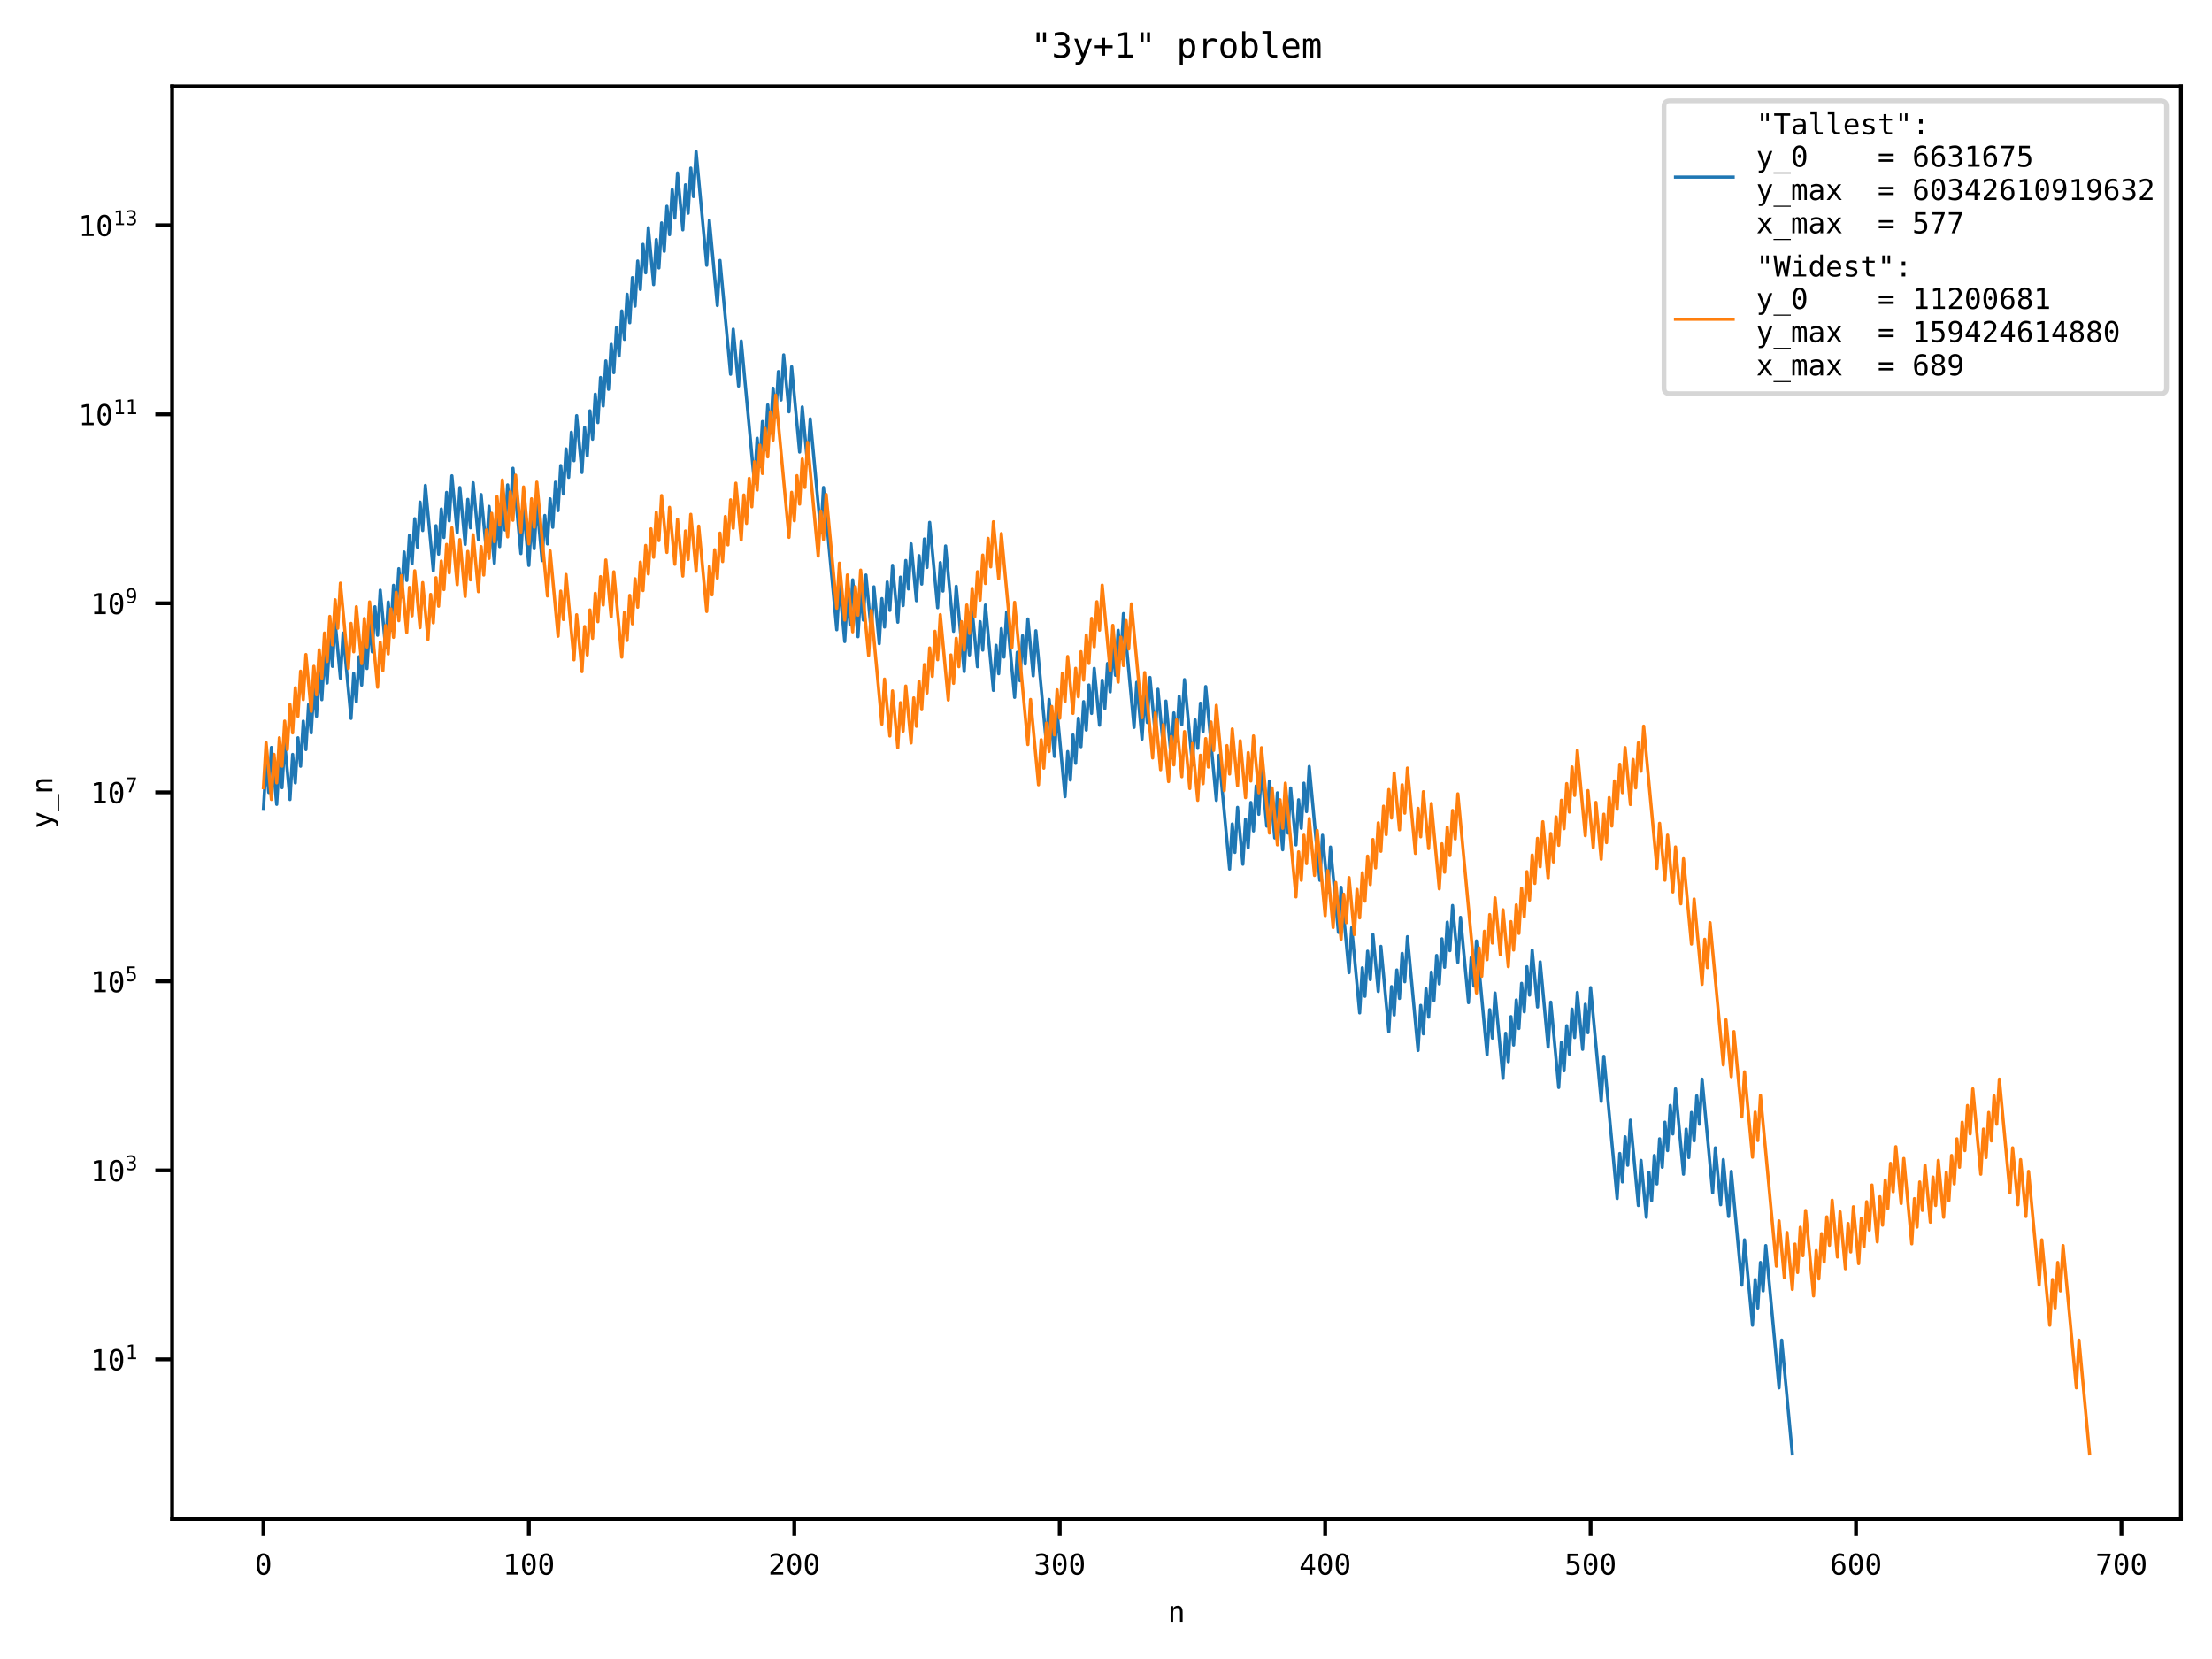 <?xml version="1.0" encoding="utf-8" standalone="no"?>
<!DOCTYPE svg PUBLIC "-//W3C//DTD SVG 1.1//EN"
  "http://www.w3.org/Graphics/SVG/1.1/DTD/svg11.dtd">
<!-- Created with matplotlib (https://matplotlib.org/) -->
<svg height="345.6pt" version="1.1" viewBox="0 0 460.8 345.6" width="460.8pt" xmlns="http://www.w3.org/2000/svg" xmlns:xlink="http://www.w3.org/1999/xlink">
 <defs>
  <style type="text/css">*{stroke-linecap:butt;stroke-linejoin:round;}</style>
 </defs>
 <g id="figure_1">
  <g id="patch_1">
   <path d="M 0 345.6 
L 460.8 345.6 
L 460.8 0 
L 0 0 
z
" style="fill:#ffffff;"/>
  </g>
  <g id="axes_1">
   <g id="patch_2">
    <path d="M 35.859 316.442 
L 454.32 316.442 
L 454.32 17.989 
L 35.859 17.989 
z
" style="fill:#ffffff;"/>
   </g>
   <g id="matplotlib.axis_1">
    <g id="xtick_1">
     <g id="line2d_1">
      <defs>
       <path d="M 0 0 
L 0 3.5 
" id="m7271c0aca7" style="stroke:#000000;stroke-width:0.8;"/>
      </defs>
      <g>
       <use style="stroke:#000000;stroke-width:0.8;" x="54.88" xlink:href="#m7271c0aca7" y="316.442"/>
      </g>
     </g>
     <g id="text_1">
      <!-- 0 -->
      <g transform="translate(53.074 328.033)scale(0.06 -0.06)">
       <defs>
        <path d="M 23.578 36.625 
Q 23.578 39.312 25.453 41.266 
Q 27.344 43.219 29.984 43.219 
Q 32.719 43.219 34.672 41.266 
Q 36.625 39.312 36.625 36.625 
Q 36.625 33.891 34.688 31.984 
Q 32.766 30.078 29.984 30.078 
Q 27.25 30.078 25.406 31.938 
Q 23.578 33.797 23.578 36.625 
z
M 30.078 66.406 
Q 23.188 66.406 19.797 58.984 
Q 16.406 51.562 16.406 36.375 
Q 16.406 21.234 19.797 13.812 
Q 23.188 6.391 30.078 6.391 
Q 37.016 6.391 40.406 13.812 
Q 43.797 21.234 43.797 36.375 
Q 43.797 51.562 40.406 58.984 
Q 37.016 66.406 30.078 66.406 
z
M 30.078 74.219 
Q 41.75 74.219 47.734 64.641 
Q 53.719 55.078 53.719 36.375 
Q 53.719 17.719 47.734 8.141 
Q 41.75 -1.422 30.078 -1.422 
Q 18.406 -1.422 12.453 8.141 
Q 6.5 17.719 6.5 36.375 
Q 6.5 55.078 12.453 64.641 
Q 18.406 74.219 30.078 74.219 
z
" id="DejaVuSansMono-48"/>
       </defs>
       <use xlink:href="#DejaVuSansMono-48"/>
      </g>
     </g>
    </g>
    <g id="xtick_2">
     <g id="line2d_2">
      <g>
       <use style="stroke:#000000;stroke-width:0.8;" x="110.173" xlink:href="#m7271c0aca7" y="316.442"/>
      </g>
     </g>
     <g id="text_2">
      <!-- 100 -->
      <g transform="translate(104.755 328.033)scale(0.06 -0.06)">
       <defs>
        <path d="M 13.188 8.297 
L 28.516 8.297 
L 28.516 64.016 
L 12.016 60.297 
L 12.016 69.281 
L 28.422 72.906 
L 38.281 72.906 
L 38.281 8.297 
L 53.422 8.297 
L 53.422 0 
L 13.188 0 
z
" id="DejaVuSansMono-49"/>
       </defs>
       <use xlink:href="#DejaVuSansMono-49"/>
       <use x="60.205" xlink:href="#DejaVuSansMono-48"/>
       <use x="120.41" xlink:href="#DejaVuSansMono-48"/>
      </g>
     </g>
    </g>
    <g id="xtick_3">
     <g id="line2d_3">
      <g>
       <use style="stroke:#000000;stroke-width:0.8;" x="165.467" xlink:href="#m7271c0aca7" y="316.442"/>
      </g>
     </g>
     <g id="text_3">
      <!-- 200 -->
      <g transform="translate(160.048 328.033)scale(0.06 -0.06)">
       <defs>
        <path d="M 18.219 8.297 
L 51.703 8.297 
L 51.703 0 
L 7.422 0 
L 7.422 8.297 
Q 16.547 17.922 23.375 25.297 
Q 30.219 32.672 32.812 35.688 
Q 37.703 41.656 39.406 45.344 
Q 41.109 49.031 41.109 52.875 
Q 41.109 58.984 37.516 62.453 
Q 33.938 65.922 27.688 65.922 
Q 23.25 65.922 18.359 64.312 
Q 13.484 62.703 8.016 59.422 
L 8.016 69.391 
Q 13.031 71.781 17.891 73 
Q 22.75 74.219 27.484 74.219 
Q 38.188 74.219 44.703 68.531 
Q 51.219 62.844 51.219 53.609 
Q 51.219 48.922 49.047 44.234 
Q 46.875 39.547 42 33.891 
Q 39.266 30.719 34.062 25.094 
Q 28.859 19.484 18.219 8.297 
z
" id="DejaVuSansMono-50"/>
       </defs>
       <use xlink:href="#DejaVuSansMono-50"/>
       <use x="60.205" xlink:href="#DejaVuSansMono-48"/>
       <use x="120.41" xlink:href="#DejaVuSansMono-48"/>
      </g>
     </g>
    </g>
    <g id="xtick_4">
     <g id="line2d_4">
      <g>
       <use style="stroke:#000000;stroke-width:0.8;" x="220.76" xlink:href="#m7271c0aca7" y="316.442"/>
      </g>
     </g>
     <g id="text_4">
      <!-- 300 -->
      <g transform="translate(215.342 328.033)scale(0.06 -0.06)">
       <defs>
        <path d="M 37.891 39.016 
Q 45.062 37.109 48.875 32.25 
Q 52.688 27.391 52.688 20.125 
Q 52.688 10.062 45.922 4.312 
Q 39.156 -1.422 27.203 -1.422 
Q 22.172 -1.422 16.938 -0.484 
Q 11.719 0.438 6.688 2.203 
L 6.688 12.016 
Q 11.672 9.422 16.5 8.156 
Q 21.344 6.891 26.125 6.891 
Q 34.234 6.891 38.578 10.547 
Q 42.922 14.203 42.922 21.094 
Q 42.922 27.438 38.578 31.172 
Q 34.234 34.906 26.812 34.906 
L 19.281 34.906 
L 19.281 43.016 
L 26.812 43.016 
Q 33.594 43.016 37.406 45.984 
Q 41.219 48.969 41.219 54.297 
Q 41.219 59.906 37.672 62.906 
Q 34.125 65.922 27.594 65.922 
Q 23.25 65.922 18.609 64.938 
Q 13.969 63.969 8.891 62.016 
L 8.891 71.094 
Q 14.797 72.656 19.406 73.438 
Q 24.031 74.219 27.594 74.219 
Q 38.234 74.219 44.609 68.875 
Q 50.984 63.531 50.984 54.688 
Q 50.984 48.688 47.625 44.672 
Q 44.281 40.672 37.891 39.016 
z
" id="DejaVuSansMono-51"/>
       </defs>
       <use xlink:href="#DejaVuSansMono-51"/>
       <use x="60.205" xlink:href="#DejaVuSansMono-48"/>
       <use x="120.41" xlink:href="#DejaVuSansMono-48"/>
      </g>
     </g>
    </g>
    <g id="xtick_5">
     <g id="line2d_5">
      <g>
       <use style="stroke:#000000;stroke-width:0.8;" x="276.054" xlink:href="#m7271c0aca7" y="316.442"/>
      </g>
     </g>
     <g id="text_5">
      <!-- 400 -->
      <g transform="translate(270.635 328.033)scale(0.06 -0.06)">
       <defs>
        <path d="M 35.891 63.922 
L 12.891 25.391 
L 35.891 25.391 
z
M 34.281 72.906 
L 45.703 72.906 
L 45.703 25.391 
L 55.422 25.391 
L 55.422 17.391 
L 45.703 17.391 
L 45.703 0 
L 35.891 0 
L 35.891 17.391 
L 4.984 17.391 
L 4.984 26.703 
z
" id="DejaVuSansMono-52"/>
       </defs>
       <use xlink:href="#DejaVuSansMono-52"/>
       <use x="60.205" xlink:href="#DejaVuSansMono-48"/>
       <use x="120.41" xlink:href="#DejaVuSansMono-48"/>
      </g>
     </g>
    </g>
    <g id="xtick_6">
     <g id="line2d_6">
      <g>
       <use style="stroke:#000000;stroke-width:0.8;" x="331.347" xlink:href="#m7271c0aca7" y="316.442"/>
      </g>
     </g>
     <g id="text_6">
      <!-- 500 -->
      <g transform="translate(325.929 328.033)scale(0.06 -0.06)">
       <defs>
        <path d="M 10.109 72.906 
L 47.016 72.906 
L 47.016 64.594 
L 19.094 64.594 
L 19.094 46.688 
Q 21.188 47.469 23.312 47.828 
Q 25.438 48.188 27.594 48.188 
Q 38.922 48.188 45.562 41.5 
Q 52.203 34.812 52.203 23.391 
Q 52.203 11.859 45.234 5.219 
Q 38.281 -1.422 26.219 -1.422 
Q 20.406 -1.422 15.594 -0.641 
Q 10.797 0.141 6.984 1.703 
L 6.984 11.719 
Q 11.469 9.281 16.016 8.078 
Q 20.562 6.891 25.297 6.891 
Q 33.453 6.891 37.859 11.188 
Q 42.281 15.484 42.281 23.391 
Q 42.281 31.203 37.719 35.547 
Q 33.156 39.891 25 39.891 
Q 21.047 39.891 17.281 38.984 
Q 13.531 38.094 10.109 36.281 
z
" id="DejaVuSansMono-53"/>
       </defs>
       <use xlink:href="#DejaVuSansMono-53"/>
       <use x="60.205" xlink:href="#DejaVuSansMono-48"/>
       <use x="120.41" xlink:href="#DejaVuSansMono-48"/>
      </g>
     </g>
    </g>
    <g id="xtick_7">
     <g id="line2d_7">
      <g>
       <use style="stroke:#000000;stroke-width:0.8;" x="386.641" xlink:href="#m7271c0aca7" y="316.442"/>
      </g>
     </g>
     <g id="text_7">
      <!-- 600 -->
      <g transform="translate(381.222 328.033)scale(0.06 -0.06)">
       <defs>
        <path d="M 48.391 71.297 
L 48.391 62.203 
Q 45.312 64.016 41.844 64.969 
Q 38.375 65.922 34.625 65.922 
Q 25.25 65.922 20.406 58.859 
Q 15.578 51.812 15.578 38.094 
Q 17.922 42.969 22.062 45.578 
Q 26.219 48.188 31.594 48.188 
Q 42.141 48.188 47.922 41.719 
Q 53.719 35.25 53.719 23.391 
Q 53.719 11.578 47.75 5.078 
Q 41.797 -1.422 31 -1.422 
Q 18.312 -1.422 12.406 7.688 
Q 6.5 16.797 6.5 36.375 
Q 6.5 54.828 13.594 64.516 
Q 20.703 74.219 34.188 74.219 
Q 37.797 74.219 41.406 73.453 
Q 45.016 72.703 48.391 71.297 
z
M 30.812 40.484 
Q 24.516 40.484 20.891 35.938 
Q 17.281 31.391 17.281 23.391 
Q 17.281 15.375 20.891 10.828 
Q 24.516 6.297 30.812 6.297 
Q 37.359 6.297 40.672 10.609 
Q 44 14.938 44 23.391 
Q 44 31.891 40.672 36.188 
Q 37.359 40.484 30.812 40.484 
z
" id="DejaVuSansMono-54"/>
       </defs>
       <use xlink:href="#DejaVuSansMono-54"/>
       <use x="60.205" xlink:href="#DejaVuSansMono-48"/>
       <use x="120.41" xlink:href="#DejaVuSansMono-48"/>
      </g>
     </g>
    </g>
    <g id="xtick_8">
     <g id="line2d_8">
      <g>
       <use style="stroke:#000000;stroke-width:0.8;" x="441.934" xlink:href="#m7271c0aca7" y="316.442"/>
      </g>
     </g>
     <g id="text_8">
      <!-- 700 -->
      <g transform="translate(436.516 328.033)scale(0.06 -0.06)">
       <defs>
        <path d="M 6.781 72.906 
L 52.688 72.906 
L 52.688 68.703 
L 26.609 0 
L 16.312 0 
L 41.703 64.594 
L 6.781 64.594 
z
" id="DejaVuSansMono-55"/>
       </defs>
       <use xlink:href="#DejaVuSansMono-55"/>
       <use x="60.205" xlink:href="#DejaVuSansMono-48"/>
       <use x="120.41" xlink:href="#DejaVuSansMono-48"/>
      </g>
     </g>
    </g>
    <g id="text_9">
     <!-- n -->
     <g transform="translate(243.283 337.872)scale(0.06 -0.06)">
      <defs>
       <path d="M 51.312 33.891 
L 51.312 0 
L 42.281 0 
L 42.281 33.891 
Q 42.281 41.266 39.688 44.719 
Q 37.109 48.188 31.594 48.188 
Q 25.297 48.188 21.891 43.719 
Q 18.5 39.266 18.5 30.906 
L 18.5 0 
L 9.516 0 
L 9.516 54.688 
L 18.5 54.688 
L 18.5 46.484 
Q 20.906 51.172 25 53.578 
Q 29.109 56 34.719 56 
Q 43.062 56 47.188 50.5 
Q 51.312 45.016 51.312 33.891 
z
" id="DejaVuSansMono-110"/>
      </defs>
      <use xlink:href="#DejaVuSansMono-110"/>
     </g>
    </g>
   </g>
   <g id="matplotlib.axis_2">
    <g id="ytick_1">
     <g id="line2d_9">
      <defs>
       <path d="M 0 0 
L -3.5 0 
" id="m700f23df17" style="stroke:#000000;stroke-width:0.8;"/>
      </defs>
      <g>
       <use style="stroke:#000000;stroke-width:0.8;" x="35.859" xlink:href="#m700f23df17" y="283.188"/>
      </g>
     </g>
     <g id="text_10">
      <!-- $\mathdefault{10^{1}}$ -->
      <g transform="translate(18.839 285.483)scale(0.06 -0.06)">
       <use transform="translate(0 0.684)" xlink:href="#DejaVuSansMono-49"/>
       <use transform="translate(60.205 0.684)" xlink:href="#DejaVuSansMono-48"/>
       <use transform="translate(121.367 38.966)scale(0.7)" xlink:href="#DejaVuSansMono-49"/>
      </g>
     </g>
    </g>
    <g id="ytick_2">
     <g id="line2d_10">
      <g>
       <use style="stroke:#000000;stroke-width:0.8;" x="35.859" xlink:href="#m700f23df17" y="243.811"/>
      </g>
     </g>
     <g id="text_11">
      <!-- $\mathdefault{10^{3}}$ -->
      <g transform="translate(18.839 246.106)scale(0.06 -0.06)">
       <use transform="translate(0 0.766)" xlink:href="#DejaVuSansMono-49"/>
       <use transform="translate(60.205 0.766)" xlink:href="#DejaVuSansMono-48"/>
       <use transform="translate(121.367 39.047)scale(0.7)" xlink:href="#DejaVuSansMono-51"/>
      </g>
     </g>
    </g>
    <g id="ytick_3">
     <g id="line2d_11">
      <g>
       <use style="stroke:#000000;stroke-width:0.8;" x="35.859" xlink:href="#m700f23df17" y="204.433"/>
      </g>
     </g>
     <g id="text_12">
      <!-- $\mathdefault{10^{5}}$ -->
      <g transform="translate(18.839 206.729)scale(0.06 -0.06)">
       <use transform="translate(0 0.684)" xlink:href="#DejaVuSansMono-49"/>
       <use transform="translate(60.205 0.684)" xlink:href="#DejaVuSansMono-48"/>
       <use transform="translate(121.367 38.966)scale(0.7)" xlink:href="#DejaVuSansMono-53"/>
      </g>
     </g>
    </g>
    <g id="ytick_4">
     <g id="line2d_12">
      <g>
       <use style="stroke:#000000;stroke-width:0.8;" x="35.859" xlink:href="#m700f23df17" y="165.056"/>
      </g>
     </g>
     <g id="text_13">
      <!-- $\mathdefault{10^{7}}$ -->
      <g transform="translate(18.839 167.352)scale(0.06 -0.06)">
       <use transform="translate(0 0.684)" xlink:href="#DejaVuSansMono-49"/>
       <use transform="translate(60.205 0.684)" xlink:href="#DejaVuSansMono-48"/>
       <use transform="translate(121.367 38.966)scale(0.7)" xlink:href="#DejaVuSansMono-55"/>
      </g>
     </g>
    </g>
    <g id="ytick_5">
     <g id="line2d_13">
      <g>
       <use style="stroke:#000000;stroke-width:0.8;" x="35.859" xlink:href="#m700f23df17" y="125.679"/>
      </g>
     </g>
     <g id="text_14">
      <!-- $\mathdefault{10^{9}}$ -->
      <g transform="translate(18.839 127.974)scale(0.06 -0.06)">
       <defs>
        <path d="M 29.109 32.328 
Q 35.406 32.328 38.984 36.859 
Q 42.578 41.406 42.578 49.422 
Q 42.578 57.422 38.984 61.953 
Q 35.406 66.5 29.109 66.5 
Q 22.562 66.5 19.234 62.172 
Q 15.922 57.859 15.922 49.422 
Q 15.922 40.922 19.219 36.625 
Q 22.516 32.328 29.109 32.328 
z
M 11.531 1.516 
L 11.531 10.594 
Q 14.594 8.797 18.062 7.844 
Q 21.531 6.891 25.297 6.891 
Q 34.672 6.891 39.469 13.938 
Q 44.281 21 44.281 34.719 
Q 42 29.828 37.844 27.219 
Q 33.688 24.609 28.328 24.609 
Q 17.781 24.609 11.984 31.094 
Q 6.203 37.594 6.203 49.516 
Q 6.203 61.281 12.125 67.75 
Q 18.062 74.219 28.906 74.219 
Q 41.609 74.219 47.516 65.078 
Q 53.422 55.953 53.422 36.375 
Q 53.422 17.969 46.312 8.266 
Q 39.203 -1.422 25.688 -1.422 
Q 22.125 -1.422 18.5 -0.656 
Q 14.891 0.094 11.531 1.516 
z
" id="DejaVuSansMono-57"/>
       </defs>
       <use transform="translate(0 0.766)" xlink:href="#DejaVuSansMono-49"/>
       <use transform="translate(60.205 0.766)" xlink:href="#DejaVuSansMono-48"/>
       <use transform="translate(121.367 39.047)scale(0.7)" xlink:href="#DejaVuSansMono-57"/>
      </g>
     </g>
    </g>
    <g id="ytick_6">
     <g id="line2d_14">
      <g>
       <use style="stroke:#000000;stroke-width:0.8;" x="35.859" xlink:href="#m700f23df17" y="86.302"/>
      </g>
     </g>
     <g id="text_15">
      <!-- $\mathdefault{10^{11}}$ -->
      <g transform="translate(16.319 88.597)scale(0.06 -0.06)">
       <use transform="translate(0 0.684)" xlink:href="#DejaVuSansMono-49"/>
       <use transform="translate(60.205 0.684)" xlink:href="#DejaVuSansMono-48"/>
       <use transform="translate(121.367 38.966)scale(0.7)" xlink:href="#DejaVuSansMono-49"/>
       <use transform="translate(163.511 38.966)scale(0.7)" xlink:href="#DejaVuSansMono-49"/>
      </g>
     </g>
    </g>
    <g id="ytick_7">
     <g id="line2d_15">
      <g>
       <use style="stroke:#000000;stroke-width:0.8;" x="35.859" xlink:href="#m700f23df17" y="46.925"/>
      </g>
     </g>
     <g id="text_16">
      <!-- $\mathdefault{10^{13}}$ -->
      <g transform="translate(16.319 49.22)scale(0.06 -0.06)">
       <use transform="translate(0 0.766)" xlink:href="#DejaVuSansMono-49"/>
       <use transform="translate(60.205 0.766)" xlink:href="#DejaVuSansMono-48"/>
       <use transform="translate(121.367 39.047)scale(0.7)" xlink:href="#DejaVuSansMono-49"/>
       <use transform="translate(163.511 39.047)scale(0.7)" xlink:href="#DejaVuSansMono-51"/>
      </g>
     </g>
    </g>
    <g id="text_17">
     <!-- y_n -->
     <g transform="translate(10.904 172.634)rotate(-90)scale(0.06 -0.06)">
      <defs>
       <path d="M 41.891 17.578 
Q 39.656 11.859 36.188 2.547 
Q 31.344 -10.359 29.688 -13.188 
Q 27.438 -17 24.062 -18.891 
Q 20.703 -20.797 16.219 -20.797 
L 8.984 -20.797 
L 8.984 -13.281 
L 14.312 -13.281 
Q 18.266 -13.281 20.5 -10.984 
Q 22.75 -8.688 26.219 0.875 
L 5.078 54.688 
L 14.594 54.688 
L 30.812 11.922 
L 46.781 54.688 
L 56.297 54.688 
z
" id="DejaVuSansMono-121"/>
       <path d="M 60.203 -19.672 
L 60.203 -23.578 
L 0 -23.578 
L 0 -19.672 
z
" id="DejaVuSansMono-95"/>
      </defs>
      <use xlink:href="#DejaVuSansMono-121"/>
      <use x="60.205" xlink:href="#DejaVuSansMono-95"/>
      <use x="120.41" xlink:href="#DejaVuSansMono-110"/>
     </g>
    </g>
   </g>
   <g id="line2d_16">
    <path clip-path="url(#p13e21dde57)" d="M 54.88 168.568 
L 55.433 159.174 
L 55.986 165.101 
L 56.539 155.707 
L 57.644 167.561 
L 58.197 158.167 
L 58.75 164.094 
L 59.303 154.7 
L 60.409 166.554 
L 60.962 157.16 
L 61.515 163.087 
L 62.068 153.693 
L 62.621 159.62 
L 63.174 150.226 
L 63.727 156.153 
L 64.28 146.759 
L 64.833 152.686 
L 65.385 143.292 
L 65.938 149.219 
L 66.491 139.825 
L 67.044 145.752 
L 67.597 136.358 
L 68.15 142.285 
L 68.703 132.891 
L 69.256 138.818 
L 69.809 129.424 
L 70.915 141.278 
L 71.468 131.884 
L 73.127 149.665 
L 73.68 140.271 
L 74.232 146.198 
L 74.785 136.804 
L 75.338 142.731 
L 75.891 133.337 
L 76.444 139.264 
L 76.997 129.87 
L 77.55 135.797 
L 78.103 126.403 
L 78.656 132.33 
L 79.209 122.936 
L 80.315 134.79 
L 80.868 125.396 
L 81.421 131.323 
L 81.974 121.929 
L 82.526 127.856 
L 83.079 118.462 
L 83.632 124.389 
L 84.185 114.995 
L 84.738 120.922 
L 85.291 111.528 
L 85.844 117.455 
L 86.397 108.061 
L 86.95 113.988 
L 87.503 104.594 
L 88.056 110.521 
L 88.609 101.127 
L 90.268 118.907 
L 90.82 109.513 
L 91.373 115.44 
L 91.926 106.046 
L 92.479 111.973 
L 93.032 102.579 
L 93.585 108.506 
L 94.138 99.113 
L 95.244 110.966 
L 95.797 101.572 
L 96.903 113.426 
L 97.456 104.032 
L 98.009 109.959 
L 98.562 100.565 
L 99.667 112.419 
L 100.22 103.025 
L 101.326 114.879 
L 101.879 105.485 
L 102.985 117.339 
L 103.538 107.945 
L 104.091 113.872 
L 104.644 104.478 
L 105.197 110.405 
L 105.75 101.011 
L 106.303 106.938 
L 106.856 97.544 
L 108.514 115.324 
L 109.067 105.931 
L 110.173 117.784 
L 110.726 108.39 
L 111.279 114.317 
L 111.832 104.923 
L 112.938 116.777 
L 113.491 107.383 
L 114.044 113.31 
L 114.597 103.916 
L 115.15 109.843 
L 115.703 100.449 
L 116.256 106.376 
L 116.808 96.982 
L 117.361 102.909 
L 117.914 93.515 
L 118.467 99.442 
L 119.02 90.048 
L 119.573 95.975 
L 120.126 86.581 
L 121.232 98.435 
L 121.785 89.041 
L 122.338 94.968 
L 122.891 85.574 
L 123.444 91.501 
L 123.997 82.107 
L 124.55 88.034 
L 125.102 78.64 
L 125.655 84.567 
L 126.208 75.173 
L 126.761 81.1 
L 127.314 71.706 
L 127.867 77.633 
L 128.42 68.239 
L 128.973 74.166 
L 129.526 64.772 
L 130.079 70.699 
L 130.632 61.305 
L 131.185 67.232 
L 131.738 57.838 
L 132.291 63.765 
L 132.844 54.371 
L 133.396 60.298 
L 133.949 50.904 
L 134.502 56.831 
L 135.055 47.437 
L 136.161 59.291 
L 136.714 49.897 
L 137.267 55.824 
L 137.82 46.43 
L 138.373 52.357 
L 138.926 42.963 
L 139.479 48.89 
L 140.032 39.496 
L 140.585 45.423 
L 141.138 36.029 
L 142.243 47.883 
L 142.796 38.489 
L 143.349 44.416 
L 143.902 35.022 
L 144.455 40.949 
L 145.008 31.555 
L 147.22 55.263 
L 147.773 45.869 
L 149.432 63.649 
L 149.985 54.256 
L 152.196 77.963 
L 152.749 68.569 
L 153.855 80.423 
L 154.408 71.029 
L 157.173 100.663 
L 157.726 91.269 
L 158.279 97.196 
L 158.832 87.802 
L 159.384 93.729 
L 159.937 84.335 
L 160.49 90.262 
L 161.043 80.868 
L 161.596 86.795 
L 162.149 77.401 
L 162.702 83.328 
L 163.255 73.934 
L 164.361 85.788 
L 164.914 76.394 
L 166.573 94.175 
L 167.126 84.781 
L 168.231 96.635 
L 168.784 87.241 
L 170.996 110.948 
L 171.549 101.555 
L 174.314 131.189 
L 174.867 121.795 
L 175.972 133.649 
L 176.525 124.255 
L 177.078 130.182 
L 177.631 120.788 
L 178.737 132.642 
L 179.29 123.248 
L 179.843 129.175 
L 180.396 119.781 
L 181.502 131.634 
L 182.055 122.241 
L 183.161 134.094 
L 183.714 124.7 
L 184.267 130.627 
L 184.819 121.233 
L 185.372 127.16 
L 185.925 117.766 
L 187.031 129.62 
L 187.584 120.226 
L 188.137 126.153 
L 188.69 116.759 
L 189.243 122.686 
L 189.796 113.292 
L 190.902 125.146 
L 191.455 115.752 
L 192.008 121.679 
L 192.561 112.285 
L 193.113 118.212 
L 193.666 108.818 
L 195.325 126.599 
L 195.878 117.205 
L 196.431 123.132 
L 196.984 113.738 
L 198.643 131.519 
L 199.196 122.125 
L 200.855 139.905 
L 201.408 130.511 
L 201.96 136.438 
L 202.513 127.044 
L 203.619 138.898 
L 204.172 129.504 
L 204.725 135.431 
L 205.278 126.037 
L 206.937 143.818 
L 207.49 134.424 
L 208.043 140.351 
L 208.596 130.957 
L 209.149 136.884 
L 209.702 127.49 
L 211.36 145.271 
L 211.913 135.877 
L 212.466 141.804 
L 213.019 132.41 
L 213.572 138.337 
L 214.125 128.943 
L 215.231 140.797 
L 215.784 131.403 
L 217.996 155.11 
L 218.548 145.716 
L 219.654 157.57 
L 220.207 148.176 
L 221.866 165.957 
L 222.419 156.563 
L 222.972 162.49 
L 223.525 153.096 
L 224.078 159.023 
L 224.631 149.629 
L 225.184 155.556 
L 225.737 146.162 
L 226.29 152.089 
L 226.843 142.695 
L 227.395 148.622 
L 227.948 139.228 
L 229.054 151.082 
L 229.607 141.688 
L 230.16 147.615 
L 230.713 138.221 
L 231.266 144.148 
L 231.819 134.754 
L 232.372 140.681 
L 232.925 131.287 
L 233.478 137.214 
L 234.031 127.82 
L 236.242 151.527 
L 236.795 142.133 
L 237.901 153.987 
L 238.454 144.593 
L 239.007 150.52 
L 239.56 141.126 
L 240.666 152.98 
L 241.219 143.586 
L 242.325 155.44 
L 242.878 146.046 
L 243.984 157.9 
L 244.536 148.506 
L 245.089 154.433 
L 245.642 145.039 
L 246.195 150.966 
L 246.748 141.572 
L 248.407 159.353 
L 248.96 149.959 
L 249.513 155.886 
L 250.066 146.492 
L 250.619 152.419 
L 251.172 143.025 
L 253.383 166.732 
L 253.936 157.338 
L 256.148 181.046 
L 256.701 171.652 
L 257.254 177.579 
L 257.807 168.185 
L 258.913 180.039 
L 259.466 170.645 
L 260.019 176.572 
L 260.572 167.178 
L 261.124 173.105 
L 261.677 163.711 
L 262.23 169.638 
L 262.783 160.244 
L 263.889 172.097 
L 264.442 162.704 
L 265.548 174.557 
L 266.101 165.163 
L 267.207 177.017 
L 267.76 167.623 
L 268.313 173.55 
L 268.866 164.156 
L 269.971 176.01 
L 270.524 166.616 
L 271.077 172.543 
L 271.63 163.149 
L 272.183 169.076 
L 272.736 159.682 
L 274.948 183.39 
L 275.501 173.996 
L 276.607 185.85 
L 277.16 176.456 
L 278.818 194.236 
L 279.371 184.842 
L 281.03 202.623 
L 281.583 193.229 
L 283.242 211.01 
L 283.795 201.616 
L 284.348 207.543 
L 284.901 198.149 
L 285.454 204.076 
L 286.007 194.682 
L 287.112 206.535 
L 287.665 197.142 
L 289.324 214.922 
L 289.877 205.528 
L 290.43 211.455 
L 290.983 202.061 
L 291.536 207.988 
L 292.089 198.594 
L 292.642 204.521 
L 293.195 195.127 
L 295.406 218.835 
L 295.959 209.441 
L 296.512 215.367 
L 297.065 205.973 
L 297.618 211.9 
L 298.171 202.506 
L 298.724 208.433 
L 299.277 199.039 
L 299.83 204.966 
L 300.383 195.572 
L 300.936 201.499 
L 301.489 192.105 
L 302.042 198.032 
L 302.595 188.638 
L 303.7 200.492 
L 304.253 191.098 
L 305.912 208.879 
L 306.465 199.485 
L 307.018 205.412 
L 307.571 196.018 
L 309.783 219.725 
L 310.336 210.331 
L 310.889 216.258 
L 311.442 206.864 
L 313.1 224.645 
L 313.653 215.251 
L 314.206 221.177 
L 314.759 211.783 
L 315.312 217.71 
L 315.865 208.316 
L 316.418 214.243 
L 316.971 204.849 
L 317.524 210.776 
L 318.077 201.382 
L 318.63 207.309 
L 319.183 197.915 
L 320.289 209.769 
L 320.841 200.375 
L 322.5 218.155 
L 323.053 208.762 
L 324.712 226.542 
L 325.265 217.148 
L 325.818 223.075 
L 326.371 213.681 
L 326.924 219.607 
L 327.477 210.213 
L 328.03 216.14 
L 328.583 206.746 
L 329.688 218.6 
L 330.241 209.206 
L 330.794 215.133 
L 331.347 205.739 
L 333.559 229.446 
L 334.112 220.052 
L 336.877 249.686 
L 337.43 240.287 
L 337.982 246.214 
L 338.535 236.816 
L 339.088 242.743 
L 339.641 233.347 
L 341.3 251.127 
L 341.853 241.727 
L 342.959 253.58 
L 343.512 244.178 
L 344.065 250.104 
L 344.618 240.705 
L 345.171 246.631 
L 345.724 237.234 
L 346.276 243.16 
L 346.829 233.764 
L 347.382 239.691 
L 347.935 230.295 
L 348.488 236.222 
L 349.041 226.827 
L 350.7 244.608 
L 351.253 235.211 
L 351.806 241.138 
L 352.359 231.742 
L 352.912 237.668 
L 353.465 228.273 
L 354.018 234.2 
L 354.571 224.805 
L 356.782 248.513 
L 357.335 239.114 
L 358.441 250.968 
L 358.994 241.567 
L 360.1 253.421 
L 360.653 244.018 
L 362.865 267.726 
L 363.417 258.285 
L 365.076 276.066 
L 365.629 266.549 
L 366.182 272.476 
L 366.735 263.001 
L 367.288 268.928 
L 367.841 259.48 
L 370.606 289.115 
L 371.159 279.169 
L 373.37 302.876 
L 373.37 302.876 
" style="fill:none;stroke:#1f77b4;stroke-linecap:square;stroke-width:0.667;"/>
   </g>
   <g id="line2d_17">
    <path clip-path="url(#p13e21dde57)" d="M 54.88 164.087 
L 55.433 154.693 
L 56.539 166.547 
L 57.091 157.153 
L 57.644 163.08 
L 58.197 153.686 
L 58.75 159.613 
L 59.303 150.219 
L 59.856 156.146 
L 60.409 146.752 
L 60.962 152.679 
L 61.515 143.285 
L 62.068 149.212 
L 62.621 139.818 
L 63.174 145.745 
L 63.727 136.351 
L 64.833 148.204 
L 65.385 138.811 
L 65.938 144.737 
L 66.491 135.344 
L 67.044 141.27 
L 67.597 131.877 
L 68.15 137.803 
L 68.703 128.41 
L 69.256 134.336 
L 69.809 124.943 
L 70.362 130.869 
L 70.915 121.476 
L 72.574 139.256 
L 73.127 129.862 
L 73.68 135.789 
L 74.232 126.395 
L 75.338 138.249 
L 75.891 128.855 
L 76.444 134.782 
L 76.997 125.388 
L 78.656 143.169 
L 79.209 133.775 
L 79.762 139.702 
L 80.315 130.308 
L 80.868 136.235 
L 81.421 126.841 
L 81.974 132.768 
L 82.526 123.374 
L 83.079 129.301 
L 83.632 119.907 
L 84.738 131.761 
L 85.291 122.367 
L 85.844 128.294 
L 86.397 118.9 
L 87.503 130.754 
L 88.056 121.36 
L 89.162 133.213 
L 89.715 123.82 
L 90.268 129.746 
L 90.82 120.353 
L 91.373 126.28 
L 91.926 116.886 
L 92.479 122.813 
L 93.032 113.419 
L 93.585 119.346 
L 94.138 109.952 
L 95.244 121.805 
L 95.797 112.412 
L 96.903 124.265 
L 97.456 114.871 
L 98.009 120.798 
L 98.562 111.404 
L 99.667 123.258 
L 100.22 113.864 
L 100.773 119.791 
L 101.326 110.397 
L 101.879 116.324 
L 102.432 106.93 
L 102.985 112.857 
L 103.538 103.463 
L 104.091 109.39 
L 104.644 99.996 
L 105.75 111.85 
L 106.303 102.456 
L 106.856 108.383 
L 107.409 98.989 
L 108.514 110.843 
L 109.067 101.449 
L 110.173 113.303 
L 110.726 103.909 
L 111.279 109.836 
L 111.832 100.442 
L 114.044 124.149 
L 114.597 114.756 
L 116.256 132.536 
L 116.808 123.142 
L 117.361 129.069 
L 117.914 119.675 
L 119.573 137.456 
L 120.126 128.062 
L 121.232 139.916 
L 121.785 130.522 
L 122.338 136.449 
L 122.891 127.055 
L 123.444 132.982 
L 123.997 123.588 
L 124.55 129.515 
L 125.102 120.121 
L 125.655 126.048 
L 126.208 116.654 
L 127.314 128.508 
L 127.867 119.114 
L 129.526 136.894 
L 130.079 127.501 
L 130.632 133.427 
L 131.185 124.034 
L 131.738 129.96 
L 132.291 120.567 
L 132.844 126.493 
L 133.396 117.1 
L 133.949 123.026 
L 134.502 113.633 
L 135.055 119.559 
L 135.608 110.166 
L 136.161 116.092 
L 136.714 106.699 
L 137.267 112.625 
L 137.82 103.232 
L 138.926 115.085 
L 139.479 105.691 
L 140.585 117.545 
L 141.138 108.151 
L 142.243 120.005 
L 142.796 110.611 
L 143.349 116.538 
L 143.902 107.144 
L 145.008 118.998 
L 145.561 109.604 
L 147.22 127.385 
L 147.773 117.991 
L 148.326 123.918 
L 148.879 114.524 
L 149.432 120.451 
L 149.985 111.057 
L 150.537 116.984 
L 151.09 107.59 
L 151.643 113.517 
L 152.196 104.123 
L 152.749 110.05 
L 153.302 100.656 
L 154.408 112.51 
L 154.961 103.116 
L 155.514 109.043 
L 156.067 99.649 
L 156.62 105.576 
L 157.173 96.182 
L 157.726 102.109 
L 158.279 92.715 
L 158.832 98.642 
L 159.384 89.248 
L 159.937 95.175 
L 160.49 85.781 
L 161.043 91.708 
L 161.596 82.314 
L 164.361 111.948 
L 164.914 102.554 
L 165.467 108.481 
L 166.02 99.087 
L 166.573 105.014 
L 167.126 95.62 
L 167.678 101.547 
L 168.231 92.153 
L 170.443 115.861 
L 170.996 106.467 
L 171.549 112.394 
L 172.102 103 
L 174.314 126.707 
L 174.867 117.313 
L 175.972 129.167 
L 176.525 119.773 
L 177.631 131.627 
L 178.184 122.233 
L 178.737 128.16 
L 179.29 118.766 
L 180.949 136.547 
L 181.502 127.153 
L 183.714 150.86 
L 184.267 141.466 
L 185.372 153.32 
L 185.925 143.926 
L 187.031 155.78 
L 187.584 146.386 
L 188.137 152.313 
L 188.69 142.919 
L 189.796 154.773 
L 190.349 145.379 
L 190.902 151.306 
L 191.455 141.912 
L 192.008 147.839 
L 192.561 138.445 
L 193.113 144.372 
L 193.666 134.978 
L 194.219 140.905 
L 194.772 131.511 
L 195.325 137.438 
L 195.878 128.044 
L 197.537 145.825 
L 198.09 136.431 
L 198.643 142.358 
L 199.196 132.964 
L 199.749 138.891 
L 200.302 129.497 
L 200.855 135.424 
L 201.408 126.03 
L 201.96 131.957 
L 202.513 122.563 
L 203.066 128.49 
L 203.619 119.096 
L 204.172 125.023 
L 204.725 115.629 
L 205.278 121.556 
L 205.831 112.162 
L 206.384 118.089 
L 206.937 108.695 
L 208.043 120.549 
L 208.596 111.155 
L 210.807 134.862 
L 211.36 125.468 
L 214.125 155.103 
L 214.678 145.709 
L 216.337 163.489 
L 216.89 154.096 
L 217.443 160.022 
L 217.996 150.629 
L 218.548 156.555 
L 219.101 147.162 
L 219.654 153.088 
L 220.207 143.695 
L 220.76 149.621 
L 221.313 140.228 
L 221.866 146.154 
L 222.419 136.761 
L 223.525 148.614 
L 224.078 139.221 
L 224.631 145.147 
L 225.184 135.754 
L 225.737 141.68 
L 226.29 132.287 
L 226.843 138.213 
L 227.395 128.82 
L 227.948 134.746 
L 228.501 125.353 
L 229.054 131.279 
L 229.607 121.886 
L 231.266 139.666 
L 231.819 130.272 
L 232.925 142.126 
L 233.478 132.732 
L 234.031 138.659 
L 234.584 129.265 
L 235.137 135.192 
L 235.689 125.798 
L 237.901 149.506 
L 238.454 140.112 
L 240.113 157.892 
L 240.666 148.498 
L 241.772 160.352 
L 242.325 150.958 
L 243.431 162.812 
L 243.984 153.418 
L 244.536 159.345 
L 245.089 149.951 
L 246.195 161.805 
L 246.748 152.411 
L 247.854 164.265 
L 248.407 154.871 
L 249.513 166.725 
L 250.066 157.331 
L 250.619 163.258 
L 251.172 153.864 
L 251.725 159.791 
L 252.278 150.397 
L 252.83 156.324 
L 253.383 146.93 
L 255.042 164.71 
L 255.595 155.317 
L 256.148 161.243 
L 256.701 151.85 
L 257.807 163.703 
L 258.36 154.309 
L 259.466 166.163 
L 260.019 156.769 
L 260.572 162.696 
L 261.124 153.302 
L 262.23 165.156 
L 262.783 155.762 
L 264.442 173.543 
L 264.995 164.149 
L 266.101 176.003 
L 266.654 166.609 
L 267.207 172.536 
L 267.76 163.142 
L 269.971 186.849 
L 270.524 177.455 
L 271.077 183.382 
L 271.63 173.988 
L 272.183 179.915 
L 272.736 170.521 
L 273.842 182.375 
L 274.395 172.981 
L 276.054 190.762 
L 276.607 181.368 
L 277.713 193.222 
L 278.265 183.828 
L 279.371 195.682 
L 279.924 186.288 
L 280.477 192.215 
L 281.03 182.821 
L 282.136 194.674 
L 282.689 185.281 
L 283.242 191.207 
L 283.795 181.814 
L 284.348 187.74 
L 284.901 178.347 
L 285.454 184.273 
L 286.007 174.88 
L 286.56 180.806 
L 287.112 171.413 
L 287.665 177.339 
L 288.218 167.946 
L 288.771 173.872 
L 289.324 164.479 
L 289.877 170.406 
L 290.43 161.012 
L 291.536 172.865 
L 292.089 163.472 
L 292.642 169.398 
L 293.195 160.005 
L 294.854 177.785 
L 295.406 168.391 
L 295.959 174.318 
L 296.512 164.924 
L 297.618 176.778 
L 298.171 167.384 
L 299.83 185.165 
L 300.383 175.771 
L 300.936 181.698 
L 301.489 172.304 
L 302.042 178.231 
L 302.595 168.837 
L 303.148 174.764 
L 303.7 165.37 
L 307.571 206.858 
L 308.124 197.464 
L 308.677 203.391 
L 309.23 193.997 
L 309.783 199.924 
L 310.336 190.53 
L 310.889 196.457 
L 311.442 187.063 
L 312.547 198.917 
L 313.1 189.523 
L 314.206 201.377 
L 314.759 191.983 
L 315.312 197.91 
L 315.865 188.516 
L 316.418 194.443 
L 316.971 185.049 
L 317.524 190.976 
L 318.077 181.582 
L 318.63 187.509 
L 319.183 178.115 
L 319.736 184.042 
L 320.289 174.648 
L 320.841 180.575 
L 321.394 171.181 
L 322.5 183.034 
L 323.053 173.641 
L 323.606 179.567 
L 324.159 170.174 
L 324.712 176.1 
L 325.265 166.707 
L 325.818 172.633 
L 326.371 163.24 
L 326.924 169.166 
L 327.477 159.773 
L 328.03 165.699 
L 328.583 156.306 
L 330.241 174.086 
L 330.794 164.692 
L 331.9 176.546 
L 332.453 167.152 
L 333.559 179.006 
L 334.112 169.612 
L 334.665 175.539 
L 335.218 166.145 
L 335.771 172.072 
L 336.324 162.678 
L 336.877 168.605 
L 337.43 159.211 
L 337.982 165.138 
L 338.535 155.744 
L 339.641 167.598 
L 340.194 158.204 
L 340.747 164.131 
L 341.3 154.737 
L 341.853 160.664 
L 342.406 151.27 
L 345.171 180.904 
L 345.724 171.51 
L 346.829 183.364 
L 347.382 173.97 
L 348.488 185.824 
L 349.041 176.43 
L 350.147 188.284 
L 350.7 178.89 
L 352.359 196.671 
L 352.912 187.277 
L 354.571 205.057 
L 355.123 195.663 
L 355.676 201.59 
L 356.229 192.196 
L 358.994 221.831 
L 359.547 212.437 
L 360.653 224.29 
L 361.206 214.896 
L 362.865 232.677 
L 363.417 223.282 
L 365.076 241.063 
L 365.629 231.667 
L 366.182 237.594 
L 366.735 228.199 
L 370.053 263.76 
L 370.606 254.336 
L 371.712 266.19 
L 372.264 256.757 
L 373.37 268.611 
L 373.923 259.166 
L 374.476 265.092 
L 375.029 255.664 
L 375.582 261.591 
L 376.135 252.175 
L 377.794 269.955 
L 378.347 260.501 
L 378.9 266.428 
L 379.453 256.994 
L 380.006 262.921 
L 380.558 253.5 
L 381.111 259.427 
L 381.664 250.016 
L 382.77 261.869 
L 383.323 252.452 
L 384.429 264.306 
L 384.982 254.881 
L 385.535 260.807 
L 386.088 251.393 
L 387.194 263.246 
L 387.747 253.825 
L 388.3 259.752 
L 388.852 250.34 
L 389.405 256.267 
L 389.958 246.86 
L 391.064 258.714 
L 391.617 249.304 
L 392.17 255.231 
L 392.723 245.826 
L 393.276 251.753 
L 393.829 242.352 
L 394.382 248.279 
L 394.935 238.88 
L 396.041 250.734 
L 396.594 241.334 
L 398.252 259.114 
L 398.805 249.703 
L 399.358 255.63 
L 399.911 246.225 
L 400.464 252.152 
L 401.017 242.75 
L 402.123 254.604 
L 402.676 245.2 
L 403.229 251.127 
L 403.782 241.727 
L 404.888 253.58 
L 405.441 244.178 
L 405.993 250.104 
L 406.546 240.705 
L 407.099 246.631 
L 407.652 237.234 
L 408.205 243.16 
L 408.758 233.764 
L 409.311 239.691 
L 409.864 230.295 
L 410.417 236.222 
L 410.97 226.827 
L 412.629 244.608 
L 413.182 235.211 
L 413.735 241.138 
L 414.288 231.742 
L 414.84 237.668 
L 415.393 228.273 
L 415.946 234.2 
L 416.499 224.805 
L 418.711 248.513 
L 419.264 239.114 
L 420.37 250.968 
L 420.923 241.567 
L 422.029 253.421 
L 422.582 244.018 
L 424.793 267.726 
L 425.346 258.285 
L 427.005 276.066 
L 427.558 266.549 
L 428.111 272.476 
L 428.664 263.001 
L 429.217 268.928 
L 429.77 259.48 
L 432.534 289.115 
L 433.087 279.169 
L 435.299 302.876 
L 435.299 302.876 
" style="fill:none;stroke:#ff7f0e;stroke-linecap:square;stroke-width:0.667;"/>
   </g>
   <g id="patch_3">
    <path d="M 35.859 316.442 
L 35.859 17.989 
" style="fill:none;stroke:#000000;stroke-linecap:square;stroke-linejoin:miter;stroke-width:0.8;"/>
   </g>
   <g id="patch_4">
    <path d="M 454.32 316.442 
L 454.32 17.989 
" style="fill:none;stroke:#000000;stroke-linecap:square;stroke-linejoin:miter;stroke-width:0.8;"/>
   </g>
   <g id="patch_5">
    <path d="M 35.859 316.442 
L 454.32 316.442 
" style="fill:none;stroke:#000000;stroke-linecap:square;stroke-linejoin:miter;stroke-width:0.8;"/>
   </g>
   <g id="patch_6">
    <path d="M 35.859 17.989 
L 454.32 17.989 
" style="fill:none;stroke:#000000;stroke-linecap:square;stroke-linejoin:miter;stroke-width:0.8;"/>
   </g>
   <g id="text_18">
    <!-- "3y+1" problem -->
    <g transform="translate(214.747 11.989)scale(0.072 -0.072)">
     <defs>
      <path d="M 43.703 72.906 
L 43.703 45.797 
L 35.203 45.797 
L 35.203 72.906 
z
M 25 72.906 
L 25 45.797 
L 16.5 45.797 
L 16.5 72.906 
z
" id="DejaVuSansMono-34"/>
      <path d="M 34.188 57.172 
L 34.188 35.5 
L 55.906 35.5 
L 55.906 27.203 
L 34.188 27.203 
L 34.188 5.516 
L 25.984 5.516 
L 25.984 27.203 
L 4.297 27.203 
L 4.297 35.5 
L 25.984 35.5 
L 25.984 57.172 
z
" id="DejaVuSansMono-43"/>
      <path id="DejaVuSansMono-32"/>
      <path d="M 18.312 6.891 
L 18.312 -20.797 
L 9.281 -20.797 
L 9.281 54.688 
L 18.312 54.688 
L 18.312 47.703 
Q 20.562 51.766 24.297 53.875 
Q 28.031 56 32.906 56 
Q 42.828 56 48.469 48.328 
Q 54.109 40.672 54.109 27.094 
Q 54.109 13.766 48.438 6.172 
Q 42.781 -1.422 32.906 -1.422 
Q 27.938 -1.422 24.188 0.703 
Q 20.453 2.828 18.312 6.891 
z
M 44.672 27.297 
Q 44.672 37.75 41.375 43.062 
Q 38.094 48.391 31.594 48.391 
Q 25.047 48.391 21.672 43.047 
Q 18.312 37.703 18.312 27.297 
Q 18.312 16.938 21.672 11.562 
Q 25.047 6.203 31.594 6.203 
Q 38.094 6.203 41.375 11.516 
Q 44.672 16.844 44.672 27.297 
z
" id="DejaVuSansMono-112"/>
      <path d="M 56.391 43.406 
Q 53.516 45.656 50.531 46.672 
Q 47.562 47.703 44 47.703 
Q 35.594 47.703 31.141 42.422 
Q 26.703 37.156 26.703 27.203 
L 26.703 0 
L 17.672 0 
L 17.672 54.688 
L 26.703 54.688 
L 26.703 44 
Q 28.953 49.812 33.609 52.906 
Q 38.281 56 44.672 56 
Q 48 56 50.875 55.172 
Q 53.766 54.344 56.391 52.594 
z
" id="DejaVuSansMono-114"/>
      <path d="M 30.078 48.391 
Q 23.25 48.391 19.734 43.062 
Q 16.219 37.75 16.219 27.297 
Q 16.219 16.891 19.734 11.547 
Q 23.25 6.203 30.078 6.203 
Q 36.969 6.203 40.484 11.547 
Q 44 16.891 44 27.297 
Q 44 37.75 40.484 43.062 
Q 36.969 48.391 30.078 48.391 
z
M 30.078 56 
Q 41.453 56 47.484 48.625 
Q 53.516 41.266 53.516 27.297 
Q 53.516 13.281 47.5 5.922 
Q 41.5 -1.422 30.078 -1.422 
Q 18.703 -1.422 12.688 5.922 
Q 6.688 13.281 6.688 27.297 
Q 6.688 41.266 12.688 48.625 
Q 18.703 56 30.078 56 
z
" id="DejaVuSansMono-111"/>
      <path d="M 44.828 27.297 
Q 44.828 37.75 41.5 43.062 
Q 38.188 48.391 31.688 48.391 
Q 25.141 48.391 21.766 43.047 
Q 18.406 37.703 18.406 27.297 
Q 18.406 16.938 21.766 11.562 
Q 25.141 6.203 31.688 6.203 
Q 38.188 6.203 41.5 11.516 
Q 44.828 16.844 44.828 27.297 
z
M 18.406 47.703 
Q 20.562 51.703 24.344 53.844 
Q 28.125 56 33.109 56 
Q 42.969 56 48.625 48.406 
Q 54.297 40.828 54.297 27.484 
Q 54.297 13.969 48.609 6.266 
Q 42.922 -1.422 33.016 -1.422 
Q 28.125 -1.422 24.391 0.703 
Q 20.656 2.828 18.406 6.891 
L 18.406 0 
L 9.422 0 
L 9.422 75.984 
L 18.406 75.984 
z
" id="DejaVuSansMono-98"/>
      <path d="M 31.203 19.828 
Q 31.203 13.766 33.422 10.688 
Q 35.641 7.625 39.984 7.625 
L 50.484 7.625 
L 50.484 0 
L 39.109 0 
Q 31.062 0 26.641 5.172 
Q 22.219 10.359 22.219 19.828 
L 22.219 69.484 
L 7.812 69.484 
L 7.812 76.516 
L 31.203 76.516 
z
" id="DejaVuSansMono-108"/>
      <path d="M 54.297 29.594 
L 54.297 25.203 
L 15.375 25.203 
L 15.375 24.906 
Q 15.375 15.969 20.031 11.078 
Q 24.703 6.203 33.203 6.203 
Q 37.5 6.203 42.188 7.562 
Q 46.875 8.938 52.203 11.719 
L 52.203 2.781 
Q 47.078 0.688 42.312 -0.359 
Q 37.547 -1.422 33.109 -1.422 
Q 20.359 -1.422 13.172 6.219 
Q 6 13.875 6 27.297 
Q 6 40.375 13.031 48.188 
Q 20.062 56 31.781 56 
Q 42.234 56 48.266 48.922 
Q 54.297 41.844 54.297 29.594 
z
M 45.312 32.234 
Q 45.125 40.141 41.578 44.266 
Q 38.031 48.391 31.391 48.391 
Q 24.906 48.391 20.703 44.094 
Q 16.5 39.797 15.719 32.172 
z
" id="DejaVuSansMono-101"/>
      <path d="M 33.016 49.125 
Q 34.672 52.641 37.234 54.312 
Q 39.797 56 43.406 56 
Q 50 56 52.703 50.891 
Q 55.422 45.797 55.422 31.688 
L 55.422 0 
L 47.219 0 
L 47.219 31.297 
Q 47.219 42.875 45.922 45.672 
Q 44.625 48.484 41.219 48.484 
Q 37.312 48.484 35.859 45.484 
Q 34.422 42.484 34.422 31.297 
L 34.422 0 
L 26.219 0 
L 26.219 31.297 
Q 26.219 43.016 24.828 45.75 
Q 23.438 48.484 19.828 48.484 
Q 16.266 48.484 14.875 45.484 
Q 13.484 42.484 13.484 31.297 
L 13.484 0 
L 5.328 0 
L 5.328 54.688 
L 13.484 54.688 
L 13.484 50 
Q 15.094 52.938 17.5 54.469 
Q 19.922 56 23 56 
Q 26.703 56 29.172 54.297 
Q 31.641 52.594 33.016 49.125 
z
" id="DejaVuSansMono-109"/>
     </defs>
     <use xlink:href="#DejaVuSansMono-34"/>
     <use x="60.205" xlink:href="#DejaVuSansMono-51"/>
     <use x="120.41" xlink:href="#DejaVuSansMono-121"/>
     <use x="180.615" xlink:href="#DejaVuSansMono-43"/>
     <use x="240.82" xlink:href="#DejaVuSansMono-49"/>
     <use x="301.025" xlink:href="#DejaVuSansMono-34"/>
     <use x="361.23" xlink:href="#DejaVuSansMono-32"/>
     <use x="421.436" xlink:href="#DejaVuSansMono-112"/>
     <use x="481.641" xlink:href="#DejaVuSansMono-114"/>
     <use x="541.846" xlink:href="#DejaVuSansMono-111"/>
     <use x="602.051" xlink:href="#DejaVuSansMono-98"/>
     <use x="662.256" xlink:href="#DejaVuSansMono-108"/>
     <use x="722.461" xlink:href="#DejaVuSansMono-101"/>
     <use x="782.666" xlink:href="#DejaVuSansMono-109"/>
    </g>
   </g>
   <g id="legend_1">
    <g id="patch_7">
     <path d="M 347.84 82.01 
L 450.12 82.01 
Q 451.32 82.01 451.32 80.809 
L 451.32 22.189 
Q 451.32 20.989 450.12 20.989 
L 347.84 20.989 
Q 346.64 20.989 346.64 22.189 
L 346.64 80.809 
Q 346.64 82.01 347.84 82.01 
z
" style="fill:#ffffff;opacity:0.8;stroke:#cccccc;stroke-linejoin:miter;"/>
    </g>
    <g id="line2d_18">
     <path d="M 349.04 36.89 
L 361.04 36.89 
" style="fill:none;stroke:#1f77b4;stroke-linecap:square;stroke-width:0.667;"/>
    </g>
    <g id="line2d_19"/>
    <g id="text_19">
     <!-- "Tallest": -->
     <g transform="translate(365.84 27.98)scale(0.06 -0.06)">
      <defs>
       <path d="M 2.297 72.906 
L 57.906 72.906 
L 57.906 64.594 
L 35.109 64.594 
L 35.109 0 
L 25.203 0 
L 25.203 64.594 
L 2.297 64.594 
z
" id="DejaVuSansMono-84"/>
       <path d="M 34.281 27.484 
L 31.297 27.484 
Q 23.438 27.484 19.453 24.719 
Q 15.484 21.969 15.484 16.5 
Q 15.484 11.578 18.453 8.844 
Q 21.438 6.109 26.703 6.109 
Q 34.125 6.109 38.375 11.25 
Q 42.625 16.406 42.672 25.484 
L 42.672 27.484 
z
M 51.703 31.203 
L 51.703 0 
L 42.672 0 
L 42.672 8.109 
Q 39.797 3.219 35.422 0.891 
Q 31.062 -1.422 24.812 -1.422 
Q 16.453 -1.422 11.469 3.297 
Q 6.5 8.016 6.5 15.922 
Q 6.5 25.047 12.625 29.781 
Q 18.75 34.516 30.609 34.516 
L 42.672 34.516 
L 42.672 35.938 
Q 42.625 42.484 39.344 45.438 
Q 36.078 48.391 28.906 48.391 
Q 24.312 48.391 19.625 47.062 
Q 14.938 45.75 10.5 43.219 
L 10.5 52.203 
Q 15.484 54.109 20.047 55.047 
Q 24.609 56 28.906 56 
Q 35.688 56 40.5 54 
Q 45.312 52 48.297 48 
Q 50.141 45.562 50.922 41.969 
Q 51.703 38.375 51.703 31.203 
z
" id="DejaVuSansMono-97"/>
       <path d="M 47.516 52.781 
L 47.516 44 
Q 43.656 46.234 39.75 47.359 
Q 35.844 48.484 31.781 48.484 
Q 25.688 48.484 22.672 46.5 
Q 19.672 44.531 19.672 40.484 
Q 19.672 36.812 21.922 35 
Q 24.172 33.203 33.109 31.5 
L 36.719 30.812 
Q 43.406 29.547 46.844 25.734 
Q 50.297 21.922 50.297 15.828 
Q 50.297 7.719 44.531 3.141 
Q 38.766 -1.422 28.516 -1.422 
Q 24.469 -1.422 20.016 -0.562 
Q 15.578 0.297 10.406 2 
L 10.406 11.281 
Q 15.438 8.688 20.016 7.391 
Q 24.609 6.109 28.719 6.109 
Q 34.672 6.109 37.938 8.516 
Q 41.219 10.938 41.219 15.281 
Q 41.219 21.531 29.25 23.922 
L 28.859 24.031 
L 25.484 24.703 
Q 17.719 26.219 14.156 29.812 
Q 10.594 33.406 10.594 39.594 
Q 10.594 47.469 15.906 51.734 
Q 21.234 56 31.109 56 
Q 35.5 56 39.547 55.188 
Q 43.609 54.391 47.516 52.781 
z
" id="DejaVuSansMono-115"/>
       <path d="M 29.984 70.219 
L 29.984 54.688 
L 50.391 54.688 
L 50.391 47.703 
L 29.984 47.703 
L 29.984 18.016 
Q 29.984 11.969 32.281 9.562 
Q 34.578 7.172 40.281 7.172 
L 50.391 7.172 
L 50.391 0 
L 39.406 0 
Q 29.297 0 25.141 4.047 
Q 21 8.109 21 18.016 
L 21 47.703 
L 6.391 47.703 
L 6.391 54.688 
L 21 54.688 
L 21 70.219 
z
" id="DejaVuSansMono-116"/>
       <path d="M 23.875 51.906 
L 36.188 51.906 
L 36.188 37.109 
L 23.875 37.109 
z
M 23.875 14.891 
L 36.188 14.891 
L 36.188 0 
L 23.875 0 
z
" id="DejaVuSansMono-58"/>
      </defs>
      <use xlink:href="#DejaVuSansMono-34"/>
      <use x="60.205" xlink:href="#DejaVuSansMono-84"/>
      <use x="120.41" xlink:href="#DejaVuSansMono-97"/>
      <use x="180.615" xlink:href="#DejaVuSansMono-108"/>
      <use x="240.82" xlink:href="#DejaVuSansMono-108"/>
      <use x="301.025" xlink:href="#DejaVuSansMono-101"/>
      <use x="361.23" xlink:href="#DejaVuSansMono-115"/>
      <use x="421.436" xlink:href="#DejaVuSansMono-116"/>
      <use x="481.641" xlink:href="#DejaVuSansMono-34"/>
      <use x="541.846" xlink:href="#DejaVuSansMono-58"/>
     </g>
     <!-- y_0    = 6631675 -->
     <g transform="translate(365.84 34.737)scale(0.06 -0.06)">
      <defs>
       <path d="M 4.297 25.594 
L 55.906 25.594 
L 55.906 17.188 
L 4.297 17.188 
z
M 4.297 45.406 
L 55.906 45.406 
L 55.906 37.109 
L 4.297 37.109 
z
" id="DejaVuSansMono-61"/>
      </defs>
      <use xlink:href="#DejaVuSansMono-121"/>
      <use x="60.205" xlink:href="#DejaVuSansMono-95"/>
      <use x="120.41" xlink:href="#DejaVuSansMono-48"/>
      <use x="180.615" xlink:href="#DejaVuSansMono-32"/>
      <use x="240.82" xlink:href="#DejaVuSansMono-32"/>
      <use x="301.025" xlink:href="#DejaVuSansMono-32"/>
      <use x="361.23" xlink:href="#DejaVuSansMono-32"/>
      <use x="421.436" xlink:href="#DejaVuSansMono-61"/>
      <use x="481.641" xlink:href="#DejaVuSansMono-32"/>
      <use x="541.846" xlink:href="#DejaVuSansMono-54"/>
      <use x="602.051" xlink:href="#DejaVuSansMono-54"/>
      <use x="662.256" xlink:href="#DejaVuSansMono-51"/>
      <use x="722.461" xlink:href="#DejaVuSansMono-49"/>
      <use x="782.666" xlink:href="#DejaVuSansMono-54"/>
      <use x="842.871" xlink:href="#DejaVuSansMono-55"/>
      <use x="903.076" xlink:href="#DejaVuSansMono-53"/>
     </g>
     <!-- y_max  = 60342610919632 -->
     <g transform="translate(365.84 41.661)scale(0.06 -0.06)">
      <defs>
       <path d="M 54.594 54.688 
L 35.016 28.516 
L 56.5 0 
L 46.094 0 
L 30.078 21.922 
L 14.109 0 
L 3.719 0 
L 25.203 28.516 
L 5.609 54.688 
L 15.578 54.688 
L 30.078 34.906 
L 44.484 54.688 
z
" id="DejaVuSansMono-120"/>
      </defs>
      <use xlink:href="#DejaVuSansMono-121"/>
      <use x="60.205" xlink:href="#DejaVuSansMono-95"/>
      <use x="120.41" xlink:href="#DejaVuSansMono-109"/>
      <use x="180.615" xlink:href="#DejaVuSansMono-97"/>
      <use x="240.82" xlink:href="#DejaVuSansMono-120"/>
      <use x="301.025" xlink:href="#DejaVuSansMono-32"/>
      <use x="361.23" xlink:href="#DejaVuSansMono-32"/>
      <use x="421.436" xlink:href="#DejaVuSansMono-61"/>
      <use x="481.641" xlink:href="#DejaVuSansMono-32"/>
      <use x="541.846" xlink:href="#DejaVuSansMono-54"/>
      <use x="602.051" xlink:href="#DejaVuSansMono-48"/>
      <use x="662.256" xlink:href="#DejaVuSansMono-51"/>
      <use x="722.461" xlink:href="#DejaVuSansMono-52"/>
      <use x="782.666" xlink:href="#DejaVuSansMono-50"/>
      <use x="842.871" xlink:href="#DejaVuSansMono-54"/>
      <use x="903.076" xlink:href="#DejaVuSansMono-49"/>
      <use x="963.281" xlink:href="#DejaVuSansMono-48"/>
      <use x="1023.486" xlink:href="#DejaVuSansMono-57"/>
      <use x="1083.691" xlink:href="#DejaVuSansMono-49"/>
      <use x="1143.896" xlink:href="#DejaVuSansMono-57"/>
      <use x="1204.102" xlink:href="#DejaVuSansMono-54"/>
      <use x="1264.307" xlink:href="#DejaVuSansMono-51"/>
      <use x="1324.512" xlink:href="#DejaVuSansMono-50"/>
     </g>
     <!-- x_max  = 577 -->
     <g transform="translate(365.84 48.585)scale(0.06 -0.06)">
      <use xlink:href="#DejaVuSansMono-120"/>
      <use x="60.205" xlink:href="#DejaVuSansMono-95"/>
      <use x="120.41" xlink:href="#DejaVuSansMono-109"/>
      <use x="180.615" xlink:href="#DejaVuSansMono-97"/>
      <use x="240.82" xlink:href="#DejaVuSansMono-120"/>
      <use x="301.025" xlink:href="#DejaVuSansMono-32"/>
      <use x="361.23" xlink:href="#DejaVuSansMono-32"/>
      <use x="421.436" xlink:href="#DejaVuSansMono-61"/>
      <use x="481.641" xlink:href="#DejaVuSansMono-32"/>
      <use x="541.846" xlink:href="#DejaVuSansMono-53"/>
      <use x="602.051" xlink:href="#DejaVuSansMono-55"/>
      <use x="662.256" xlink:href="#DejaVuSansMono-55"/>
     </g>
    </g>
    <g id="line2d_20">
     <path d="M 349.04 66.5 
L 361.04 66.5 
" style="fill:none;stroke:#ff7f0e;stroke-linecap:square;stroke-width:0.667;"/>
    </g>
    <g id="line2d_21"/>
    <g id="text_20">
     <!-- "Widest":  -->
     <g transform="translate(365.84 57.59)scale(0.06 -0.06)">
      <defs>
       <path d="M 0 72.906 
L 9.625 72.906 
L 16.609 13.719 
L 24.906 52.875 
L 35.203 52.875 
L 43.609 13.625 
L 50.594 72.906 
L 60.203 72.906 
L 49.312 0 
L 39.984 0 
L 30.078 43.312 
L 20.219 0 
L 10.891 0 
z
" id="DejaVuSansMono-87"/>
       <path d="M 12.5 54.688 
L 35.5 54.688 
L 35.5 6.984 
L 53.328 6.984 
L 53.328 0 
L 8.688 0 
L 8.688 6.984 
L 26.516 6.984 
L 26.516 47.703 
L 12.5 47.703 
z
M 26.516 75.984 
L 35.5 75.984 
L 35.5 64.594 
L 26.516 64.594 
z
" id="DejaVuSansMono-105"/>
       <path d="M 41.891 47.703 
L 41.891 75.984 
L 50.875 75.984 
L 50.875 0 
L 41.891 0 
L 41.891 6.891 
Q 39.656 2.828 35.906 0.703 
Q 32.172 -1.422 27.297 -1.422 
Q 17.391 -1.422 11.688 6.266 
Q 6 13.969 6 27.484 
Q 6 40.828 11.719 48.406 
Q 17.438 56 27.297 56 
Q 32.234 56 35.984 53.875 
Q 39.75 51.766 41.891 47.703 
z
M 15.484 27.297 
Q 15.484 16.844 18.797 11.516 
Q 22.125 6.203 28.609 6.203 
Q 35.109 6.203 38.5 11.562 
Q 41.891 16.938 41.891 27.297 
Q 41.891 37.703 38.5 43.047 
Q 35.109 48.391 28.609 48.391 
Q 22.125 48.391 18.797 43.062 
Q 15.484 37.75 15.484 27.297 
z
" id="DejaVuSansMono-100"/>
      </defs>
      <use xlink:href="#DejaVuSansMono-34"/>
      <use x="60.205" xlink:href="#DejaVuSansMono-87"/>
      <use x="120.41" xlink:href="#DejaVuSansMono-105"/>
      <use x="180.615" xlink:href="#DejaVuSansMono-100"/>
      <use x="240.82" xlink:href="#DejaVuSansMono-101"/>
      <use x="301.025" xlink:href="#DejaVuSansMono-115"/>
      <use x="361.23" xlink:href="#DejaVuSansMono-116"/>
      <use x="421.436" xlink:href="#DejaVuSansMono-34"/>
      <use x="481.641" xlink:href="#DejaVuSansMono-58"/>
      <use x="541.846" xlink:href="#DejaVuSansMono-32"/>
     </g>
     <!-- y_0    = 11200681 -->
     <g transform="translate(365.84 64.347)scale(0.06 -0.06)">
      <defs>
       <path d="M 30.078 34.625 
Q 23.484 34.625 19.891 30.938 
Q 16.312 27.25 16.312 20.516 
Q 16.312 13.766 19.938 10.031 
Q 23.578 6.297 30.078 6.297 
Q 36.719 6.297 40.297 9.984 
Q 43.891 13.672 43.891 20.516 
Q 43.891 27.203 40.25 30.906 
Q 36.625 34.625 30.078 34.625 
z
M 21.484 38.719 
Q 15.188 40.328 11.641 44.719 
Q 8.109 49.125 8.109 55.328 
Q 8.109 64.016 14.016 69.109 
Q 19.922 74.219 30.078 74.219 
Q 40.281 74.219 46.188 69.109 
Q 52.094 64.016 52.094 55.328 
Q 52.094 49.125 48.547 44.719 
Q 45.016 40.328 38.719 38.719 
Q 46.047 37.109 49.922 32.219 
Q 53.812 27.344 53.812 19.578 
Q 53.812 9.719 47.516 4.141 
Q 41.219 -1.422 30.078 -1.422 
Q 18.953 -1.422 12.672 4.125 
Q 6.391 9.672 6.391 19.484 
Q 6.391 27.297 10.266 32.203 
Q 14.156 37.109 21.484 38.719 
z
M 17.922 54.391 
Q 17.922 48.531 21.047 45.453 
Q 24.172 42.391 30.078 42.391 
Q 36.031 42.391 39.156 45.453 
Q 42.281 48.531 42.281 54.391 
Q 42.281 60.359 39.172 63.484 
Q 36.078 66.609 30.078 66.609 
Q 24.172 66.609 21.047 63.453 
Q 17.922 60.297 17.922 54.391 
z
" id="DejaVuSansMono-56"/>
      </defs>
      <use xlink:href="#DejaVuSansMono-121"/>
      <use x="60.205" xlink:href="#DejaVuSansMono-95"/>
      <use x="120.41" xlink:href="#DejaVuSansMono-48"/>
      <use x="180.615" xlink:href="#DejaVuSansMono-32"/>
      <use x="240.82" xlink:href="#DejaVuSansMono-32"/>
      <use x="301.025" xlink:href="#DejaVuSansMono-32"/>
      <use x="361.23" xlink:href="#DejaVuSansMono-32"/>
      <use x="421.436" xlink:href="#DejaVuSansMono-61"/>
      <use x="481.641" xlink:href="#DejaVuSansMono-32"/>
      <use x="541.846" xlink:href="#DejaVuSansMono-49"/>
      <use x="602.051" xlink:href="#DejaVuSansMono-49"/>
      <use x="662.256" xlink:href="#DejaVuSansMono-50"/>
      <use x="722.461" xlink:href="#DejaVuSansMono-48"/>
      <use x="782.666" xlink:href="#DejaVuSansMono-48"/>
      <use x="842.871" xlink:href="#DejaVuSansMono-54"/>
      <use x="903.076" xlink:href="#DejaVuSansMono-56"/>
      <use x="963.281" xlink:href="#DejaVuSansMono-49"/>
     </g>
     <!-- y_max  = 159424614880 -->
     <g transform="translate(365.84 71.271)scale(0.06 -0.06)">
      <use xlink:href="#DejaVuSansMono-121"/>
      <use x="60.205" xlink:href="#DejaVuSansMono-95"/>
      <use x="120.41" xlink:href="#DejaVuSansMono-109"/>
      <use x="180.615" xlink:href="#DejaVuSansMono-97"/>
      <use x="240.82" xlink:href="#DejaVuSansMono-120"/>
      <use x="301.025" xlink:href="#DejaVuSansMono-32"/>
      <use x="361.23" xlink:href="#DejaVuSansMono-32"/>
      <use x="421.436" xlink:href="#DejaVuSansMono-61"/>
      <use x="481.641" xlink:href="#DejaVuSansMono-32"/>
      <use x="541.846" xlink:href="#DejaVuSansMono-49"/>
      <use x="602.051" xlink:href="#DejaVuSansMono-53"/>
      <use x="662.256" xlink:href="#DejaVuSansMono-57"/>
      <use x="722.461" xlink:href="#DejaVuSansMono-52"/>
      <use x="782.666" xlink:href="#DejaVuSansMono-50"/>
      <use x="842.871" xlink:href="#DejaVuSansMono-52"/>
      <use x="903.076" xlink:href="#DejaVuSansMono-54"/>
      <use x="963.281" xlink:href="#DejaVuSansMono-49"/>
      <use x="1023.486" xlink:href="#DejaVuSansMono-52"/>
      <use x="1083.691" xlink:href="#DejaVuSansMono-56"/>
      <use x="1143.896" xlink:href="#DejaVuSansMono-56"/>
      <use x="1204.102" xlink:href="#DejaVuSansMono-48"/>
     </g>
     <!-- x_max  = 689 -->
     <g transform="translate(365.84 78.195)scale(0.06 -0.06)">
      <use xlink:href="#DejaVuSansMono-120"/>
      <use x="60.205" xlink:href="#DejaVuSansMono-95"/>
      <use x="120.41" xlink:href="#DejaVuSansMono-109"/>
      <use x="180.615" xlink:href="#DejaVuSansMono-97"/>
      <use x="240.82" xlink:href="#DejaVuSansMono-120"/>
      <use x="301.025" xlink:href="#DejaVuSansMono-32"/>
      <use x="361.23" xlink:href="#DejaVuSansMono-32"/>
      <use x="421.436" xlink:href="#DejaVuSansMono-61"/>
      <use x="481.641" xlink:href="#DejaVuSansMono-32"/>
      <use x="541.846" xlink:href="#DejaVuSansMono-54"/>
      <use x="602.051" xlink:href="#DejaVuSansMono-56"/>
      <use x="662.256" xlink:href="#DejaVuSansMono-57"/>
     </g>
    </g>
   </g>
  </g>
 </g>
 <defs>
  <clipPath id="p13e21dde57">
   <rect height="298.453" width="418.461" x="35.859" y="17.989"/>
  </clipPath>
 </defs>
</svg>
